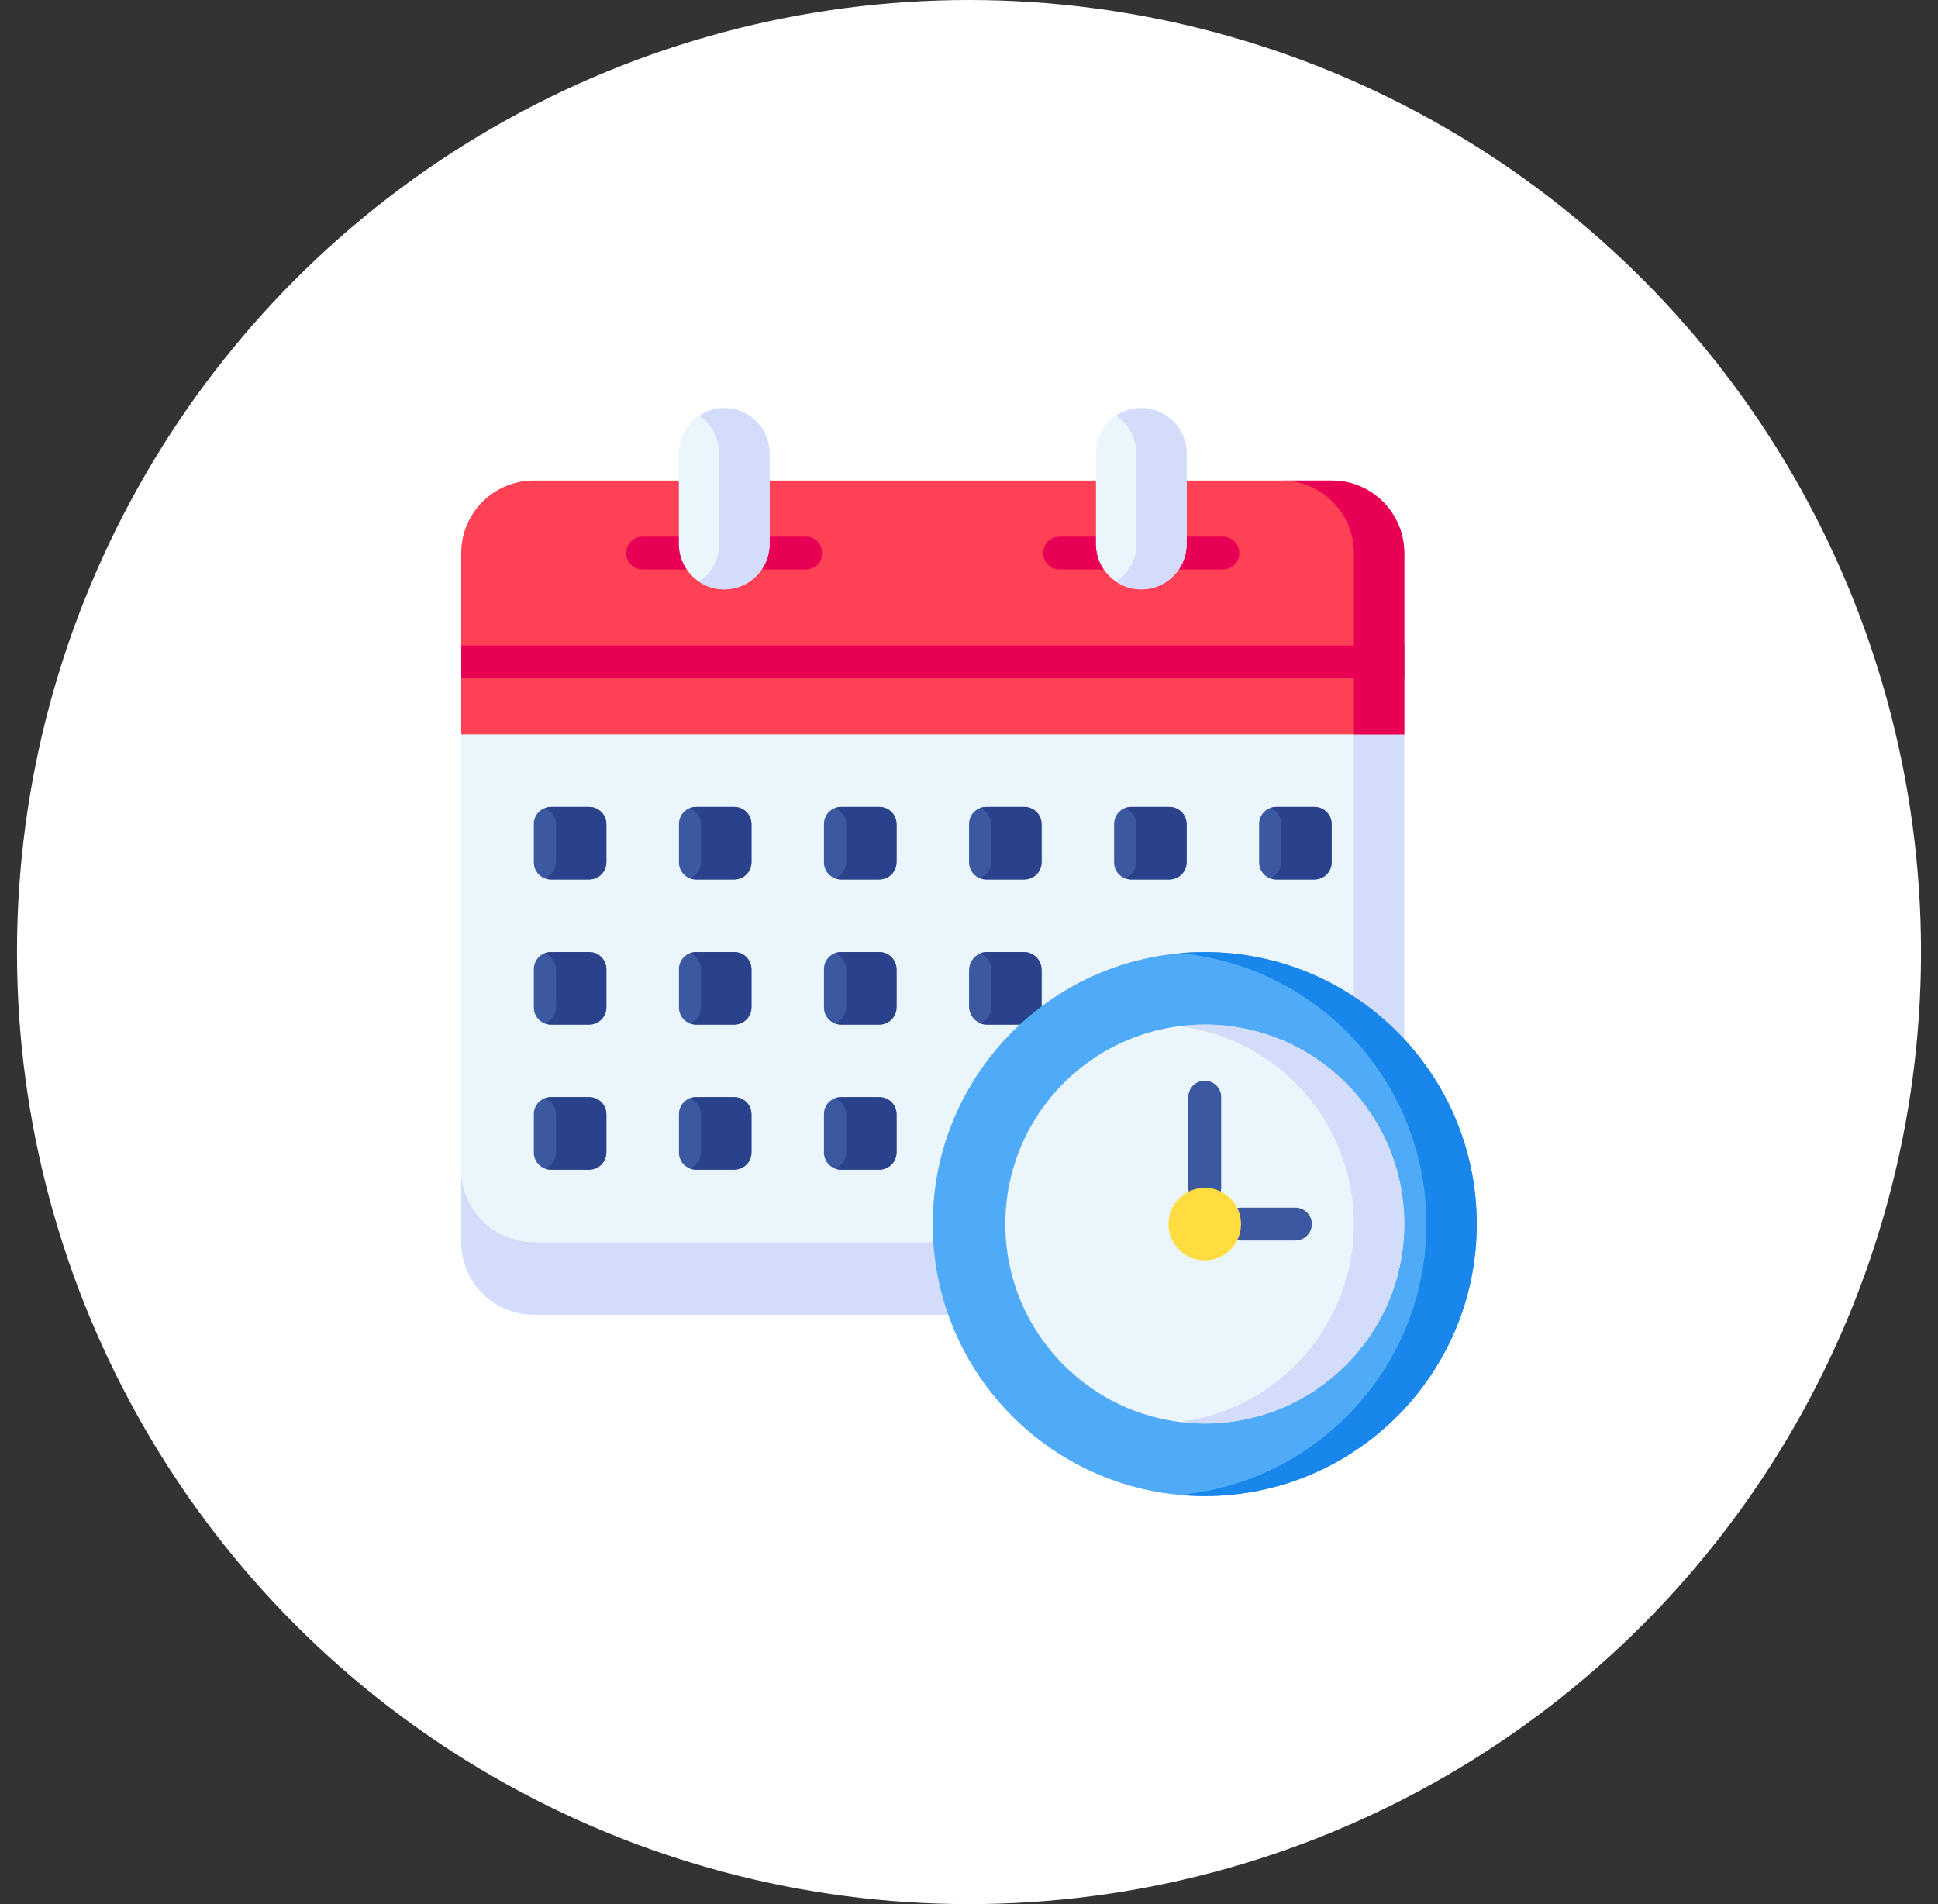 <svg width="57" height="56" viewBox="0 0 57 56" fill="none" xmlns="http://www.w3.org/2000/svg">
<rect x="0" y="0" width="57" height="56" fill="#333333" stroke="none"/>
<circle cx="28.5" cy="28" r="28" fill="white"/>
<g clip-path="url(#clip0_3375_33599)">
<path d="M27.89 38.667H15.7C14.521 38.667 13.566 37.712 13.566 36.534V34.4H29.939L27.89 38.667Z" fill="#D3DCFB"/>
<path d="M41.302 21.601V30.563V36.534H15.7C14.521 36.534 13.566 35.579 13.566 34.401V21.601L28.501 16.268L41.302 21.601Z" fill="#EBF5FC"/>
<path d="M17.334 25.866H16.201C15.925 25.866 15.701 25.642 15.701 25.366V24.232C15.701 23.956 15.925 23.732 16.201 23.732H17.334C17.611 23.732 17.834 23.956 17.834 24.232V25.366C17.834 25.642 17.611 25.866 17.334 25.866Z" fill="#3C58A0"/>
<path d="M21.602 25.866H20.469C20.193 25.866 19.969 25.642 19.969 25.366V24.232C19.969 23.956 20.193 23.732 20.469 23.732H21.602C21.878 23.732 22.102 23.956 22.102 24.232V25.366C22.102 25.642 21.878 25.866 21.602 25.866Z" fill="#3C58A0"/>
<path d="M25.868 25.866H24.734C24.458 25.866 24.234 25.642 24.234 25.366V24.232C24.234 23.956 24.458 23.732 24.734 23.732H25.868C26.144 23.732 26.368 23.956 26.368 24.232V25.366C26.368 25.642 26.144 25.866 25.868 25.866Z" fill="#3C58A0"/>
<path d="M30.135 25.866H29.002C28.726 25.866 28.502 25.642 28.502 25.366V24.232C28.502 23.956 28.726 23.732 29.002 23.732H30.135C30.411 23.732 30.635 23.956 30.635 24.232V25.366C30.635 25.642 30.411 25.866 30.135 25.866Z" fill="#3C58A0"/>
<path d="M34.401 25.866H33.268C32.992 25.866 32.768 25.642 32.768 25.366V24.232C32.768 23.956 32.992 23.732 33.268 23.732H34.401C34.677 23.732 34.901 23.956 34.901 24.232V25.366C34.901 25.642 34.677 25.866 34.401 25.866Z" fill="#3C58A0"/>
<path d="M38.666 25.866H37.533C37.257 25.866 37.033 25.642 37.033 25.366V24.232C37.033 23.956 37.257 23.732 37.533 23.732H38.666C38.943 23.732 39.166 23.956 39.166 24.232V25.366C39.166 25.642 38.943 25.866 38.666 25.866Z" fill="#3C58A0"/>
<path d="M17.334 30.133H16.201C15.925 30.133 15.701 29.909 15.701 29.633V28.5C15.701 28.224 15.925 28 16.201 28H17.334C17.611 28 17.834 28.224 17.834 28.5V29.633C17.834 29.91 17.611 30.133 17.334 30.133Z" fill="#3C58A0"/>
<path d="M21.602 30.133H20.469C20.193 30.133 19.969 29.909 19.969 29.633V28.5C19.969 28.224 20.193 28 20.469 28H21.602C21.878 28 22.102 28.224 22.102 28.5V29.633C22.102 29.91 21.878 30.133 21.602 30.133Z" fill="#3C58A0"/>
<path d="M25.868 30.133H24.734C24.458 30.133 24.234 29.909 24.234 29.633V28.5C24.234 28.224 24.458 28 24.734 28H25.868C26.144 28 26.368 28.224 26.368 28.5V29.633C26.368 29.91 26.144 30.133 25.868 30.133Z" fill="#3C58A0"/>
<path d="M30.635 30.133V28.533C30.635 28.239 30.396 28 30.102 28H29.035C28.741 28 28.502 28.239 28.502 28.533V29.6C28.502 29.895 28.741 30.133 29.035 30.133H30.635Z" fill="#3C58A0"/>
<path d="M17.334 34.399H16.201C15.925 34.399 15.701 34.175 15.701 33.899V32.766C15.701 32.489 15.925 32.266 16.201 32.266H17.334C17.611 32.266 17.834 32.489 17.834 32.766V33.899C17.834 34.175 17.611 34.399 17.334 34.399Z" fill="#3C58A0"/>
<path d="M21.602 34.399H20.469C20.193 34.399 19.969 34.175 19.969 33.899V32.766C19.969 32.489 20.193 32.266 20.469 32.266H21.602C21.878 32.266 22.102 32.489 22.102 32.766V33.899C22.102 34.175 21.878 34.399 21.602 34.399Z" fill="#3C58A0"/>
<path d="M25.868 34.399H24.734C24.458 34.399 24.234 34.175 24.234 33.899V32.766C24.234 32.489 24.458 32.266 24.734 32.266H25.868C26.144 32.266 26.368 32.489 26.368 32.766V33.899C26.368 34.175 26.144 34.399 25.868 34.399Z" fill="#3C58A0"/>
<path d="M38.651 23.732H37.548C37.481 23.732 37.418 23.745 37.359 23.769C37.55 23.844 37.686 24.03 37.686 24.247V25.351C37.686 25.568 37.55 25.754 37.359 25.829C37.418 25.853 37.481 25.866 37.548 25.866H38.651C38.936 25.866 39.166 25.635 39.166 25.351V24.247C39.166 23.963 38.936 23.732 38.651 23.732Z" fill="#2A428C"/>
<path d="M34.384 23.732H33.281C33.214 23.732 33.15 23.745 33.092 23.769C33.283 23.844 33.418 24.03 33.418 24.247V25.351C33.418 25.568 33.283 25.754 33.092 25.829C33.15 25.853 33.214 25.866 33.281 25.866H34.384C34.668 25.866 34.899 25.635 34.899 25.351V24.247C34.899 23.963 34.668 23.732 34.384 23.732Z" fill="#2A428C"/>
<path d="M30.118 23.732H29.015C28.948 23.732 28.885 23.745 28.826 23.769C29.017 23.844 29.152 24.03 29.152 24.247V25.351C29.152 25.568 29.017 25.754 28.826 25.829C28.885 25.853 28.948 25.866 29.015 25.866H30.118C30.403 25.866 30.633 25.635 30.633 25.351V24.247C30.633 23.963 30.403 23.732 30.118 23.732Z" fill="#2A428C"/>
<path d="M25.852 23.732H24.749C24.683 23.732 24.619 23.745 24.561 23.769C24.752 23.844 24.887 24.03 24.887 24.247V25.351C24.887 25.568 24.752 25.754 24.561 25.829C24.619 25.853 24.683 25.866 24.749 25.866H25.852C26.137 25.866 26.368 25.635 26.368 25.351V24.247C26.368 23.963 26.137 23.732 25.852 23.732Z" fill="#2A428C"/>
<path d="M21.585 23.732H20.482C20.415 23.732 20.352 23.745 20.293 23.769C20.484 23.844 20.619 24.03 20.619 24.247V25.351C20.619 25.568 20.484 25.754 20.293 25.829C20.352 25.853 20.415 25.866 20.482 25.866H21.585C21.869 25.866 22.1 25.635 22.1 25.351V24.247C22.1 23.963 21.869 23.732 21.585 23.732Z" fill="#2A428C"/>
<path d="M17.319 23.732H16.216C16.149 23.732 16.086 23.745 16.027 23.769C16.218 23.844 16.354 24.03 16.354 24.247V25.351C16.354 25.568 16.218 25.754 16.027 25.829C16.086 25.853 16.149 25.866 16.216 25.866H17.319C17.604 25.866 17.834 25.635 17.834 25.351V24.247C17.834 23.963 17.604 23.732 17.319 23.732Z" fill="#2A428C"/>
<path d="M17.319 28H16.216C16.149 28 16.086 28.013 16.027 28.036C16.218 28.112 16.354 28.297 16.354 28.515V29.618C16.354 29.836 16.218 30.022 16.027 30.097C16.086 30.12 16.149 30.133 16.216 30.133H17.319C17.604 30.133 17.834 29.903 17.834 29.618V28.515C17.834 28.231 17.604 28 17.319 28Z" fill="#2A428C"/>
<path d="M17.319 32.268H16.216C16.149 32.268 16.086 32.281 16.027 32.304C16.218 32.379 16.354 32.565 16.354 32.783V33.886C16.354 34.104 16.218 34.289 16.027 34.365C16.086 34.388 16.149 34.401 16.216 34.401H17.319C17.604 34.401 17.834 34.17 17.834 33.886V32.783C17.834 32.498 17.604 32.268 17.319 32.268Z" fill="#2A428C"/>
<path d="M21.585 28H20.482C20.415 28 20.352 28.013 20.293 28.036C20.484 28.112 20.619 28.297 20.619 28.515V29.618C20.619 29.836 20.484 30.022 20.293 30.097C20.352 30.12 20.415 30.133 20.482 30.133H21.585C21.869 30.133 22.1 29.903 22.1 29.618V28.515C22.1 28.231 21.869 28 21.585 28Z" fill="#2A428C"/>
<path d="M21.585 32.268H20.482C20.415 32.268 20.352 32.281 20.293 32.304C20.484 32.379 20.619 32.565 20.619 32.783V33.886C20.619 34.104 20.484 34.289 20.293 34.365C20.352 34.388 20.415 34.401 20.482 34.401H21.585C21.869 34.401 22.1 34.17 22.1 33.886V32.783C22.1 32.498 21.869 32.268 21.585 32.268Z" fill="#2A428C"/>
<path d="M25.852 28H24.749C24.683 28 24.619 28.013 24.561 28.036C24.752 28.112 24.887 28.297 24.887 28.515V29.618C24.887 29.836 24.752 30.022 24.561 30.097C24.619 30.12 24.683 30.133 24.749 30.133H25.852C26.137 30.133 26.368 29.903 26.368 29.618V28.515C26.368 28.231 26.137 28 25.852 28Z" fill="#2A428C"/>
<path d="M30.633 30.133V28.515C30.633 28.231 30.403 28 30.118 28H29.015C28.948 28 28.885 28.013 28.826 28.036C29.017 28.112 29.152 28.297 29.152 28.515V29.618C29.152 29.836 29.017 30.022 28.826 30.097C28.885 30.12 28.948 30.133 29.015 30.133H30.633V30.133Z" fill="#2A428C"/>
<path d="M25.852 32.268H24.749C24.683 32.268 24.619 32.281 24.561 32.304C24.752 32.379 24.887 32.565 24.887 32.783V33.886C24.887 34.104 24.752 34.289 24.561 34.365C24.619 34.388 24.683 34.401 24.749 34.401H25.852C26.137 34.401 26.368 34.17 26.368 33.886V32.783C26.368 32.498 26.137 32.268 25.852 32.268Z" fill="#2A428C"/>
<path d="M39.82 20.982V30.562V36.533H41.302V30.562V21.6L39.82 20.982Z" fill="#D3DCFB"/>
<path d="M41.302 21.599V16.266C41.302 15.088 40.347 14.133 39.169 14.133H15.7C14.521 14.133 13.566 15.088 13.566 16.266V21.599H41.302Z" fill="#FF4155"/>
<path d="M20.288 16.749H18.899C18.632 16.749 18.416 16.533 18.416 16.266C18.416 15.999 18.632 15.783 18.899 15.783H20.288C20.554 15.783 20.77 15.999 20.77 16.266C20.77 16.533 20.554 16.749 20.288 16.749Z" fill="#E80054"/>
<path d="M23.7 16.749H22.311C22.044 16.749 21.828 16.533 21.828 16.266C21.828 15.999 22.044 15.783 22.311 15.783H23.7C23.966 15.783 24.182 15.999 24.182 16.266C24.182 16.533 23.966 16.749 23.7 16.749Z" fill="#E80054"/>
<path d="M32.555 16.749H31.166C30.9 16.749 30.684 16.533 30.684 16.266C30.684 15.999 30.9 15.783 31.166 15.783H32.555C32.822 15.783 33.038 15.999 33.038 16.266C33.038 16.533 32.822 16.749 32.555 16.749Z" fill="#E80054"/>
<path d="M35.967 16.749H34.579C34.312 16.749 34.096 16.533 34.096 16.266C34.096 15.999 34.312 15.783 34.579 15.783H35.967C36.234 15.783 36.45 15.999 36.45 16.266C36.45 16.533 36.234 16.749 35.967 16.749Z" fill="#E80054"/>
<path d="M22.633 16C22.633 16.736 22.037 17.333 21.3 17.333C20.564 17.333 19.967 16.736 19.967 16V13.333C19.967 12.597 20.564 12 21.3 12C22.036 12 22.633 12.597 22.633 13.333V16H22.633Z" fill="#EBF5FC"/>
<path d="M34.901 16C34.901 16.736 34.304 17.333 33.568 17.333C32.831 17.333 32.234 16.736 32.234 16V13.333C32.234 12.597 32.831 12 33.568 12C34.304 12 34.901 12.597 34.901 13.333V16H34.901Z" fill="#EBF5FC"/>
<path d="M33.568 12C33.294 12 33.04 12.083 32.828 12.224C33.186 12.463 33.422 12.871 33.422 13.333V16C33.422 16.463 33.186 16.87 32.828 17.109C33.04 17.251 33.294 17.333 33.568 17.333C34.304 17.333 34.901 16.736 34.901 16V13.333C34.901 12.597 34.304 12 33.568 12V12Z" fill="#D3DCFB"/>
<path d="M21.3 12C21.026 12 20.772 12.083 20.561 12.224C20.918 12.463 21.154 12.871 21.154 13.333V16C21.154 16.463 20.918 16.87 20.561 17.109C20.772 17.251 21.026 17.333 21.3 17.333C22.037 17.333 22.634 16.736 22.634 16V13.333C22.634 12.597 22.037 12 21.3 12V12Z" fill="#D3DCFB"/>
<path d="M39.169 14.133H37.688C38.866 14.133 39.821 15.088 39.821 16.266V21.599H41.302V16.266C41.302 15.088 40.347 14.133 39.169 14.133Z" fill="#E80054"/>
<path d="M13.566 18.984H41.302V19.95H13.566V18.984Z" fill="#E80054"/>
<path d="M35.434 44C39.852 44 43.434 40.418 43.434 36C43.434 31.582 39.852 28 35.434 28C31.015 28 27.434 31.582 27.434 36C27.434 40.418 31.015 44 35.434 44Z" fill="#4FABF7"/>
<path d="M35.435 41.866C38.675 41.866 41.302 39.24 41.302 35.999C41.302 32.759 38.675 30.133 35.435 30.133C32.195 30.133 29.568 32.759 29.568 35.999C29.568 39.24 32.195 41.866 35.435 41.866Z" fill="#EBF5FC"/>
<path d="M35.434 35.416C35.167 35.416 34.951 35.2 34.951 34.933V32.266C34.951 31.999 35.167 31.783 35.434 31.783C35.701 31.783 35.917 31.999 35.917 32.266V34.933C35.917 35.2 35.701 35.416 35.434 35.416Z" fill="#3C58A0"/>
<path d="M38.1 36.483H36.501C36.234 36.483 36.018 36.267 36.018 36.001C36.018 35.734 36.234 35.518 36.501 35.518H38.1C38.367 35.518 38.583 35.734 38.583 36.001C38.583 36.267 38.367 36.483 38.1 36.483Z" fill="#3C58A0"/>
<path d="M35.434 28C35.184 28 34.937 28.012 34.693 28.034C38.764 28.408 41.953 31.831 41.953 36C41.953 40.169 38.764 43.592 34.693 43.966C34.937 43.988 35.184 44 35.434 44C39.852 44 43.434 40.418 43.434 36C43.434 31.582 39.852 28 35.434 28Z" fill="#1886EA"/>
<path d="M35.433 30.133C35.183 30.133 34.936 30.149 34.693 30.179C37.584 30.543 39.82 33.01 39.82 35.999C39.82 38.989 37.584 41.456 34.693 41.82C34.936 41.85 35.183 41.866 35.433 41.866C38.673 41.866 41.3 39.24 41.3 35.999C41.3 32.759 38.673 30.133 35.433 30.133Z" fill="#D3DCFB"/>
<path d="M35.434 37.067C36.023 37.067 36.501 36.589 36.501 36C36.501 35.411 36.023 34.934 35.434 34.934C34.845 34.934 34.367 35.411 34.367 36C34.367 36.589 34.845 37.067 35.434 37.067Z" fill="#FFDD40"/>
</g>
<defs>
<clipPath id="clip0_3375_33599">
<rect width="32" height="32" fill="white" transform="translate(12.5 12)"/>
</clipPath>
</defs>
</svg>
